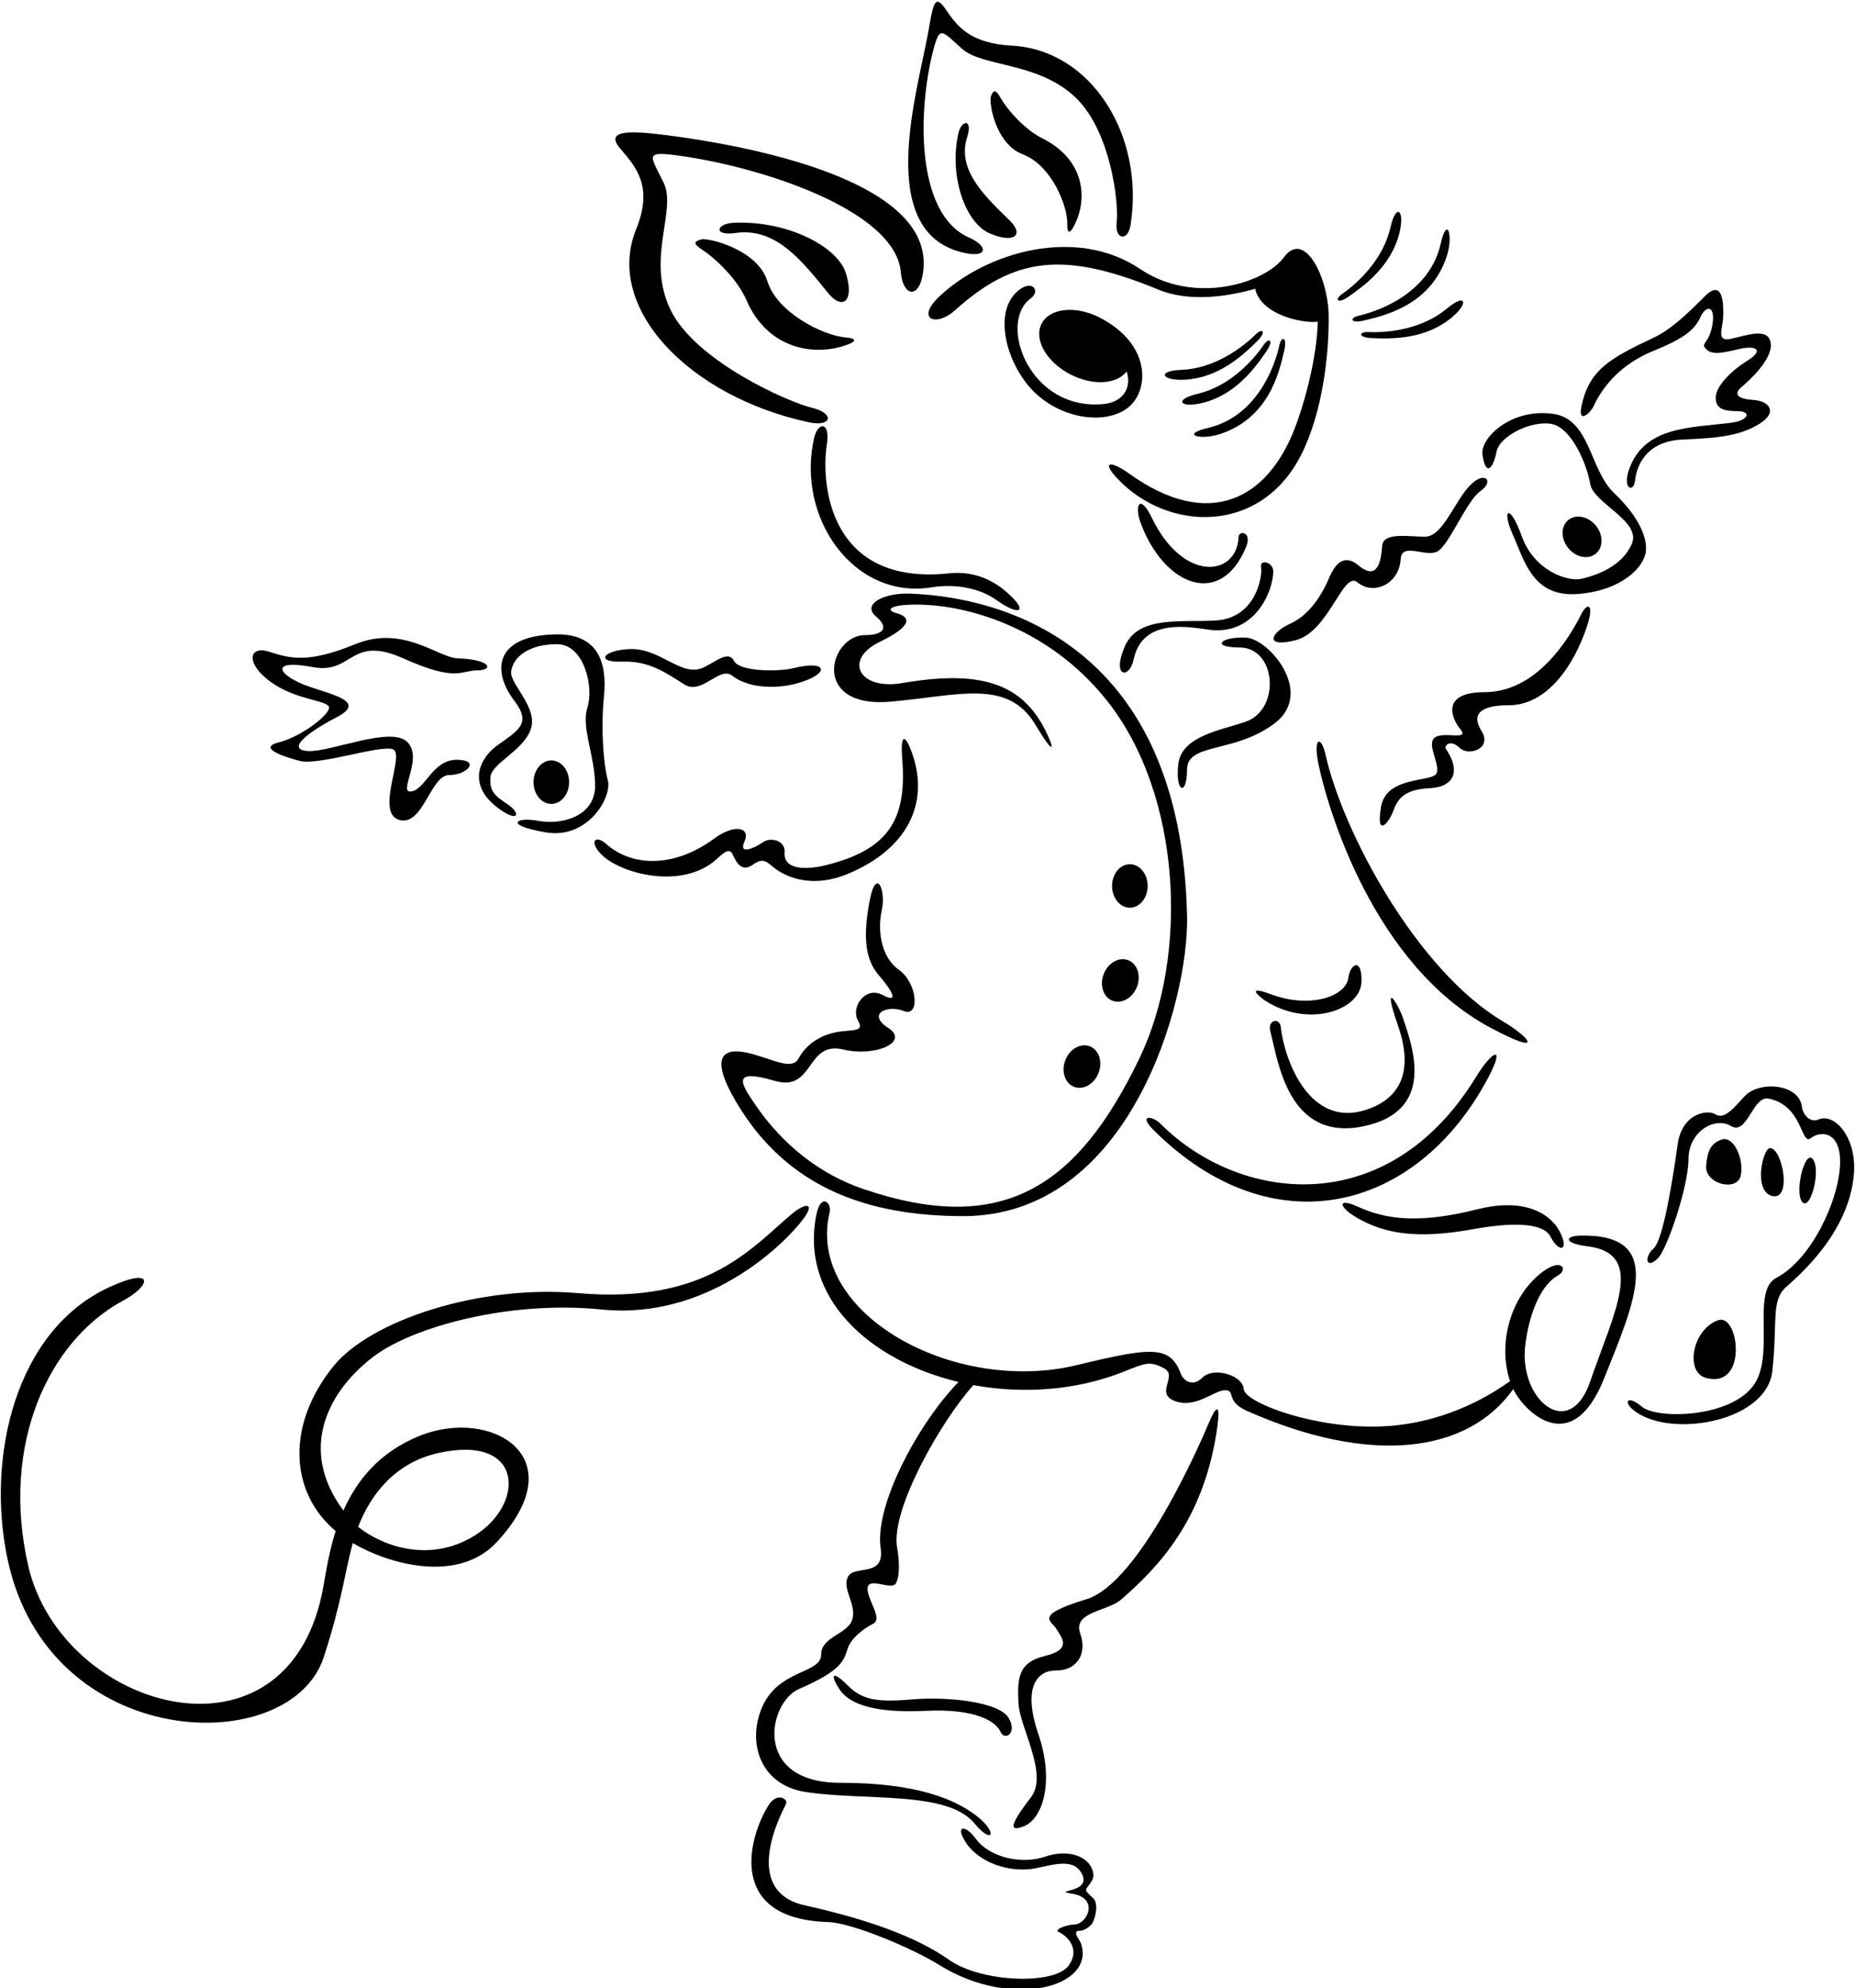 <?xml version="1.0" encoding="UTF-8"?>
<svg xmlns="http://www.w3.org/2000/svg" xmlns:xlink="http://www.w3.org/1999/xlink" width="519pt" height="556pt" viewBox="0 0 519 556" version="1.1">
<g id="surface1">
<path style=" stroke:none;fill-rule:nonzero;fill:rgb(0%,0%,0%);fill-opacity:1;" d="M 268.918 70.516 C 276.367 72.434 276.809 68.961 271.059 66.406 C 256.023 59.723 256.848 30.57 261.059 14.27 C 262.941 6.98 263.402 8.52 269.148 13.629 C 274.895 18.738 289.586 17.246 300.227 26.613 C 310.871 35.98 313.074 57.219 312.438 62.113 C 311.797 67.008 315.551 67.664 316.301 62.969 C 320.305 37.965 305.391 13.965 283.137 12.77 C 271.215 12.133 267.711 7.188 264.516 2.504 C 261.324 -2.18 261.031 1.766 259.539 9.855 C 256.551 26.094 244.945 64.352 268.918 70.516 "/>
<path style=" stroke:none;fill-rule:nonzero;fill:rgb(0%,0%,0%);fill-opacity:1;" d="M 301.078 61.949 C 304.379 54.41 302.816 44.301 291.715 38.746 C 286.18 35.98 281.457 30.059 280.004 27.465 C 278.555 24.871 278.016 25.191 277.285 26.77 C 276.559 28.344 278.34 40.207 286.219 43.188 C 294.094 46.168 298.73 57.441 298.613 62.676 C 298.543 65.801 299.59 65.355 301.078 61.949 "/>
<path style=" stroke:none;fill-rule:nonzero;fill:rgb(0%,0%,0%);fill-opacity:1;" d="M 268.129 37.305 C 265.434 49.656 270.281 62.438 276.875 65.254 C 283.852 68.23 286.566 65.656 282.52 61.691 C 275.516 54.832 267.652 47.551 270.594 38.355 C 272.297 33.035 268.949 33.547 268.129 37.305 "/>
<path style=" stroke:none;fill-rule:nonzero;fill:rgb(0%,0%,0%);fill-opacity:1;" d="M 177.984 64.105 C 169.035 85.992 192.621 110.906 226.387 118.109 C 232.727 119.461 233.652 115.57 227.109 114.023 C 220.566 112.473 194.527 100.977 187.594 86.625 C 180.656 72.27 189.465 58.828 185.656 51.055 C 181.848 43.281 180.098 42.16 190.273 43.574 C 213.039 46.73 250.598 58.812 252.047 76.199 C 252.602 82.848 257.23 83.957 258.293 75.961 C 261.711 50.227 208.535 40.625 186.391 37.785 C 175.262 36.355 169.18 36.562 173.648 41.695 C 178.117 46.828 182.773 52.379 177.984 64.105 "/>
<path style=" stroke:none;fill-rule:nonzero;fill:rgb(0%,0%,0%);fill-opacity:1;" d="M 196.125 66.969 C 194.184 67.562 193.75 68.102 196.676 69.984 C 199.605 71.867 206.148 77.684 208.871 83.992 C 214.332 96.652 226.156 99.57 235.426 96.93 C 239.609 95.738 240.242 94.664 236.531 94.359 C 230.32 93.844 217.426 87.469 214.684 78.605 C 211.945 69.746 198.062 66.371 196.125 66.969 "/>
<path style=" stroke:none;fill-rule:nonzero;fill:rgb(0%,0%,0%);fill-opacity:1;" d="M 205.898 65.148 C 217.191 63.543 224.586 73.207 231.617 81.871 C 235.68 86.883 239.129 84.406 236.672 76.418 C 234.352 68.871 220.012 61.516 205.031 62.328 C 200.473 62.574 199.363 66.078 205.898 65.148 "/>
<path style=" stroke:none;fill-rule:nonzero;fill:rgb(0%,0%,0%);fill-opacity:1;" d="M 288.289 83.531 C 291.16 81.41 289.02 78.504 285.691 80.688 C 276.953 86.414 281.703 103.281 290.637 110.805 C 298.656 117.559 309.922 118.531 315.641 113.965 C 321.594 109.215 322.172 96.262 307.676 88.816 C 300.953 85.363 293.676 86.125 291.422 90.52 C 289.164 94.91 292.785 101.27 299.508 104.723 C 305.762 107.934 312.496 107.492 315.219 103.875 C 316.836 108.762 313.781 112.449 309.047 112.961 C 287.996 115.238 279.117 90.309 288.289 83.531 "/>
<path style=" stroke:none;fill-rule:nonzero;fill:rgb(0%,0%,0%);fill-opacity:1;" d="M 338.039 119.656 C 329.949 121.574 335.961 123.207 341.445 121.359 C 354.676 116.906 357.773 104.934 359.328 97.945 C 360.18 94.113 358.523 93.949 357.969 96.48 C 356.422 103.508 351.125 116.559 338.039 119.656 "/>
<path style=" stroke:none;fill-rule:nonzero;fill:rgb(0%,0%,0%);fill-opacity:1;" d="M 353.582 96.418 C 350.457 100.996 343.934 108.062 335.027 110.152 C 328.191 111.754 330.234 114.305 336.703 112.617 C 345.766 110.254 351.074 102.988 354.297 98.285 C 356.516 95.047 355.043 94.281 353.582 96.418 "/>
<path style=" stroke:none;fill-rule:nonzero;fill:rgb(0%,0%,0%);fill-opacity:1;" d="M 381.57 89.645 C 388.547 88.027 400.484 84.82 404.816 71.547 C 406.613 66.047 404.926 60.051 403.086 68.156 C 400.105 81.27 387.105 86.688 380.094 88.301 C 377.57 88.883 377.746 90.531 381.57 89.645 "/>
<path style=" stroke:none;fill-rule:nonzero;fill:rgb(0%,0%,0%);fill-opacity:1;" d="M 377.355 82.926 C 382.027 79.66 389.246 74.285 391.523 65.203 C 393.152 58.715 390.582 56.695 389.043 63.547 C 387.039 72.473 380.035 79.059 375.484 82.23 C 373.359 83.707 374.141 85.176 377.355 82.926 "/>
<path style=" stroke:none;fill-rule:nonzero;fill:rgb(0%,0%,0%);fill-opacity:1;" d="M 348.668 152.863 C 350.348 148.723 346.629 148.219 346.543 150.16 C 346.07 161.234 331.121 163.078 322.277 144.836 C 318.871 137.812 317.359 141.438 319.086 146.113 C 325.684 163.996 341.648 170.168 348.668 152.863 "/>
<path style=" stroke:none;fill-rule:nonzero;fill:rgb(0%,0%,0%);fill-opacity:1;" d="M 314.73 180.719 C 310.898 189.449 315.977 190.047 317.164 184.461 C 319.41 173.91 330.008 174.812 337.719 176.035 C 350.879 178.125 356.168 165.555 356.238 159.859 C 356.273 157.156 352.406 156.242 352.832 158.582 C 353.285 161.07 351.438 172.766 340.305 173.508 C 330.723 174.145 318.562 171.992 314.73 180.719 "/>
<path style=" stroke:none;fill-rule:nonzero;fill:rgb(0%,0%,0%);fill-opacity:1;" d="M 227.758 122.566 C 222.719 144.805 238.875 167.816 260.719 164.242 C 266.25 163.336 273.48 163.992 278.918 167.891 C 285.375 172.516 288.168 171.074 281.145 165.172 C 277.371 162 272.102 159.637 265.52 160.336 C 232.012 163.891 229.598 135.414 231.352 124.199 C 232.344 117.871 228.836 117.828 227.758 122.566 "/>
<path style=" stroke:none;fill-rule:nonzero;fill:rgb(0%,0%,0%);fill-opacity:1;" d="M 154.254 224.816 C 157.004 224.816 159.23 222.094 159.23 218.734 C 159.23 215.379 157.004 212.656 154.254 212.656 C 151.504 212.656 149.273 215.379 149.273 218.734 C 149.273 222.094 151.504 224.816 154.254 224.816 "/>
<path style=" stroke:none;fill-rule:nonzero;fill:rgb(0%,0%,0%);fill-opacity:1;" d="M 321.098 247.762 C 321.098 244.402 318.867 241.684 316.117 241.684 C 313.363 241.684 311.137 244.402 311.137 247.762 C 311.137 251.121 313.363 253.844 316.117 253.844 C 318.867 253.844 321.098 251.121 321.098 247.762 "/>
<path style=" stroke:none;fill-rule:nonzero;fill:rgb(0%,0%,0%);fill-opacity:1;" d="M 308.812 272.375 C 307.59 275.5 308.672 278.848 311.234 279.852 C 313.793 280.855 316.863 279.133 318.09 276.008 C 319.312 272.879 318.23 269.531 315.668 268.527 C 313.109 267.527 310.039 269.246 308.812 272.375 "/>
<path style=" stroke:none;fill-rule:nonzero;fill:rgb(0%,0%,0%);fill-opacity:1;" d="M 262.934 82.789 C 255.965 89.305 261.906 91.535 267.145 86.82 C 283.941 71.703 297.816 70.16 324.18 81.023 C 332.758 84.559 343.531 82.945 351.191 80.766 C 352.691 87.941 364.312 90.523 368.672 89.969 C 368.551 98.191 365.934 109.773 362.609 118.844 C 354.98 139.684 338.297 148.555 315.828 132.383 C 311.004 128.91 307.914 128.801 312.59 133.789 C 326.586 148.719 352.73 149.719 364.109 127.066 C 370.094 115.16 371.871 98.934 371.734 88.227 C 371.594 77.531 364.961 64.125 359.23 71.938 C 353.879 79.234 334.105 85.422 318.996 75.23 C 301.148 63.195 276.164 70.422 262.934 82.789 "/>
<path style=" stroke:none;fill-rule:nonzero;fill:rgb(0%,0%,0%);fill-opacity:1;" d="M 382.75 92.867 C 380.164 92.754 379.895 94.395 383.816 94.559 C 389.512 94.801 398.508 94.91 405.832 89.074 C 411.062 84.906 410.246 81.742 404.867 86.254 C 397.855 92.129 388.289 93.113 382.75 92.867 "/>
<path style=" stroke:none;fill-rule:nonzero;fill:rgb(0%,0%,0%);fill-opacity:1;" d="M 351.344 93.492 C 347.402 97.395 339.652 103.086 330.508 103.434 C 323.496 103.703 325.012 106.598 331.688 106.176 C 341.035 105.582 347.629 99.461 351.691 95.461 C 354.484 92.707 353.188 91.672 351.344 93.492 "/>
<path style=" stroke:none;fill-rule:nonzero;fill:rgb(0%,0%,0%);fill-opacity:1;" d="M 269.52 340.094 C 316.234 340.094 332.629 279.812 332.125 256.297 C 330.512 180.82 281.359 167.027 254.582 166.004 C 247.645 165.738 240.91 168.832 245.117 172.418 C 248.984 175.719 246.863 177.609 242.066 177.605 C 231.984 177.59 226.512 198.289 249.387 196.211 C 268.359 194.484 281.957 189.801 289.645 202.613 C 295.137 211.766 295.191 209.598 292.418 204.121 C 285.672 190.805 273.785 187.363 252.438 191.023 C 240.242 193.113 235.992 184.43 246.059 179.547 C 256.121 174.668 254.266 172.418 250.91 171.504 C 247.059 170.453 249.648 168.684 259.188 169.156 C 271.492 169.77 293.641 175.691 309.727 195.953 C 330.641 222.293 332.652 267.188 318.828 295.898 C 301.457 331.969 280.52 345.828 241.395 332.461 C 229.355 328.352 218.926 320.055 211.469 309.152 C 207.375 303.168 204.246 298.602 216.754 302.262 C 227.891 305.523 225.383 290.949 235.965 293.504 C 244.812 295.641 254.605 291.426 248.508 287.461 C 242.406 283.492 248.297 280.91 252.871 282.738 C 257.445 284.566 256.707 274.898 251.52 271.238 C 246.336 267.578 245.504 259.945 246.723 254.453 C 247.941 248.965 245.117 242.266 243.285 252.023 C 241.457 261.785 241.953 268.215 245.918 272.789 C 249.883 277.363 251.52 280.695 246.945 278.254 C 242.07 275.656 237.812 281.738 240.16 285.645 C 241.988 288.695 237.934 287.91 234.137 288.625 C 230.34 289.34 225.945 291.395 223.461 295.945 C 221.633 299.301 217.055 296.555 210.348 294.723 C 203.637 292.895 197.703 293.875 205.637 307.602 C 219.793 332.102 242.656 340.094 269.52 340.094 "/>
<path style=" stroke:none;fill-rule:nonzero;fill:rgb(0%,0%,0%);fill-opacity:1;" d="M 174.121 185.031 C 181.746 184.727 186.625 188.387 191.508 191.434 C 196.387 194.484 201.332 186.098 204.926 188.996 C 208.754 192.078 216.211 192.961 222.922 191.129 C 232.219 188.594 231.93 184.379 222.008 186.859 C 217.98 187.867 206.895 187.891 205.371 184.84 C 203.848 181.789 200.387 184.98 196.891 186.633 C 190.59 189.605 184.922 181.172 176.168 181.523 C 168.543 181.828 166.496 185.336 174.121 185.031 "/>
<path style=" stroke:none;fill-rule:nonzero;fill:rgb(0%,0%,0%);fill-opacity:1;" d="M 199.77 234.543 C 188.906 242.547 177.031 242.645 169.547 235.965 C 166.594 233.328 164.668 235.336 168.324 239.016 C 173.609 244.332 190.953 248.996 200.547 240.215 C 202.816 238.133 204.137 237.133 205.027 239.012 C 205.918 240.891 207.367 244.199 210.723 241.762 C 214.074 239.32 214.953 241.762 217.785 243.531 C 223.703 247.234 230.676 247.07 237.055 244.445 C 253.855 237.527 260.109 224.672 255.234 210.77 C 253.316 205.293 251.832 204.777 252.441 212.402 C 253.812 229.555 248.242 237.629 231.27 241.902 C 225.043 243.469 219.102 243.066 219.523 238.398 C 219.828 235.043 215.605 234 213.469 235.527 C 211.336 237.051 206.449 239.32 208.281 235.355 C 210.109 231.391 205.562 230.273 199.77 234.543 "/>
<path style=" stroke:none;fill-rule:nonzero;fill:rgb(0%,0%,0%);fill-opacity:1;" d="M 139.656 226.203 C 145.145 230.172 145.758 227.426 142.098 224.984 C 138.438 222.547 136.91 221.324 137.215 217.359 C 137.52 213.395 146.367 210.039 148.5 203.941 C 150.637 197.84 142.52 191.219 143.012 187.773 C 143.621 183.504 148.195 180.148 155.82 180.148 C 163.445 180.148 166.195 192.109 164.359 197.84 C 162.527 203.57 166.496 211.262 166.496 219.801 C 166.496 228.34 157.039 230.781 150.637 229.559 C 144.23 228.34 140.875 230.781 152.711 232.777 C 164.527 234.773 171.293 222.848 170.07 218.27 C 168.852 213.695 168.059 203.938 168.977 194.785 C 169.891 185.637 167.598 177.188 155.516 177.406 C 138.438 177.711 137.484 187.559 143.926 196.012 C 148.805 202.414 144.961 204.262 139.047 208.516 C 134.277 211.945 130.363 219.492 139.656 226.203 "/>
<path style=" stroke:none;fill-rule:nonzero;fill:rgb(0%,0%,0%);fill-opacity:1;" d="M 75.91 190.824 C 83.23 196.012 92.062 195.777 92.062 197.914 C 92.062 200.051 84.125 206.074 78.023 207.602 C 71.926 209.125 79.332 211.609 83.82 212.785 C 89.121 214.176 106.215 208.297 109.871 209.52 C 113.531 210.738 104.887 227.121 111.598 229.254 C 118.305 231.391 120.441 216.75 125.625 216.75 C 130.812 216.75 134.473 212.48 127.762 212.48 C 121.051 212.48 119.055 220.719 115.09 221.328 C 111.125 221.938 118.543 212.094 113.969 207.516 C 109.391 202.941 92.562 210.34 86.281 210.039 C 79.875 209.734 85.914 204.871 94.148 200.602 C 102.387 196.332 93.848 194.523 86.586 192.047 C 77.922 189.09 74.801 184.152 87.5 186.555 C 98.785 188.691 97.871 177.406 112.816 184.113 C 127.762 190.824 128.98 187.469 133.555 187.469 C 138.133 187.469 137.52 184.422 128.066 184.113 C 122.578 183.938 112.816 174.66 99.395 180.148 C 85.977 185.641 81.082 184.09 75.285 182.258 C 69.488 180.43 68.59 185.641 75.91 190.824 "/>
<path style=" stroke:none;fill-rule:nonzero;fill:rgb(0%,0%,0%);fill-opacity:1;" d="M 307.344 300.086 C 308.57 296.961 307.488 293.609 304.926 292.609 C 302.363 291.605 299.297 293.328 298.07 296.453 C 296.848 299.578 297.93 302.93 300.492 303.934 C 303.051 304.934 306.121 303.215 307.344 300.086 "/>
<path style=" stroke:none;fill-rule:nonzero;fill:rgb(0%,0%,0%);fill-opacity:1;" d="M 446.484 154.836 C 448.613 153.09 448.613 149.574 446.484 146.977 C 444.355 144.379 440.902 143.688 438.777 145.43 C 436.648 147.176 436.652 150.691 438.781 153.289 C 440.91 155.887 444.359 156.578 446.484 154.836 "/>
<path style=" stroke:none;fill-rule:nonzero;fill:rgb(0%,0%,0%);fill-opacity:1;" d="M 348.582 178.32 C 341.262 178.016 338.82 181.066 346.75 181.066 C 357.184 181.066 358.316 198.391 348.582 201.805 C 341.664 204.23 330.586 205.77 329.672 213.699 C 328.758 221.629 332.109 222.852 332.109 215.227 C 332.109 207.602 345.348 210.812 356.633 202.273 C 367.918 193.73 354.98 178.586 348.582 178.32 "/>
<path style=" stroke:none;fill-rule:nonzero;fill:rgb(0%,0%,0%);fill-opacity:1;" d="M 361.086 174.355 C 355.598 176.797 353.438 181.309 362.445 179.051 C 371.809 176.707 375.805 159.477 379.77 162.828 C 384.273 166.641 391.469 163.344 391.891 156.359 C 392.18 151.562 398.641 155.824 401.996 154.297 C 405.352 152.773 410.273 140.047 414.238 137.301 C 418.203 134.559 415.379 131.352 411.105 135.926 C 406.836 140.5 403.602 150.09 398.723 150.09 C 393.84 150.09 387.012 148.734 386.707 152.699 C 386.402 156.664 385.562 162.688 380.074 158.113 C 374.582 153.539 372.238 160.906 371.195 163.121 C 369.93 165.816 366.574 171.914 361.086 174.355 "/>
<path style=" stroke:none;fill-rule:nonzero;fill:rgb(0%,0%,0%);fill-opacity:1;" d="M 418.707 126.312 C 419.574 121.957 428.289 117.59 433.98 118.539 C 439.676 119.488 443.984 129.812 444.902 135.301 C 445.816 140.789 459.297 145.684 456.551 152.09 C 453.805 158.496 446.484 160.934 442.52 161.852 C 438.555 162.766 429.242 159.59 425.801 150.043 C 422.363 140.496 420.039 142.328 423.246 149.492 C 426.453 156.66 428.797 167.035 441.301 166.121 C 453.805 165.203 460.211 158.496 460.516 153.922 C 460.82 149.344 457.477 143.465 451.68 137.977 C 444.555 131.223 445.059 117.141 434.441 115.719 C 422.57 114.125 414.129 122.629 414.766 127.078 C 415.68 133.484 417.77 131.039 418.707 126.312 "/>
<path style=" stroke:none;fill-rule:nonzero;fill:rgb(0%,0%,0%);fill-opacity:1;" d="M 442.406 171.777 C 438.844 178.875 429.82 193.574 415.301 193.574 C 403.406 193.574 405.82 200.551 408.566 203.906 C 411.312 207.262 403.895 204.422 401.453 206.254 C 399.016 208.086 402.887 213.414 401.973 216.16 C 401.055 218.902 387.926 216.75 386.402 225.594 C 384.875 234.441 388.562 230.203 389.785 226.852 C 391.004 223.496 392.805 220.715 400.125 220.41 C 405.645 220.18 409.391 216.699 404.551 209.438 C 403.938 208.523 405.797 206.633 408.359 209.125 C 410.93 211.617 417.57 209.328 414.52 204.445 C 411.469 199.566 414.438 197.23 422.086 197.23 C 434.59 197.23 441.875 182.469 444.352 174.051 C 445.879 168.863 444.062 168.48 442.406 171.777 "/>
<path style=" stroke:none;fill-rule:nonzero;fill:rgb(0%,0%,0%);fill-opacity:1;" d="M 445.824 113.668 C 448.52 107.852 453.602 101.781 462.652 98.105 C 471.699 94.43 474.242 92.004 475.766 88.648 C 477.289 85.297 480.027 85.312 479.113 90.801 C 478.195 96.289 475.555 95.848 477.387 97.68 C 479.215 99.508 482.574 98.512 486.891 97.539 C 491.207 96.57 493.742 97.844 488.859 100.891 C 483.98 103.941 480.035 108.172 480.035 111.219 C 480.035 114.27 482.164 114.98 486.129 114.98 C 490.094 114.98 489.344 117.605 484.305 118.234 C 472.961 119.656 460.246 119.176 455.871 131.047 C 453.734 136.84 457.121 137.879 457.465 134.398 C 457.812 130.922 460.086 123.336 470.848 122.918 C 481.613 122.504 487.098 121.676 492.234 118.539 C 497.375 115.406 495.285 112.137 490.406 111.828 C 485.527 111.523 485.324 109.875 487.18 108.305 C 489.039 106.73 496.027 100.566 495.426 95.984 C 494.82 91.398 488.578 93.836 484.305 94.75 C 480.035 95.664 481.988 92.008 482.117 88.652 C 482.246 85.297 482.172 77.672 476.984 82.855 C 471.801 88.039 467.523 92.141 462.59 94.469 C 450.348 100.254 444.738 103.383 442.52 113.355 C 441.301 118.844 444.977 115.492 445.824 113.668 "/>
<path style=" stroke:none;fill-rule:nonzero;fill:rgb(0%,0%,0%);fill-opacity:1;" d="M 417.207 287.512 C 432.152 295.441 428.281 290.258 420.562 285.68 C 396.488 271.414 375.715 232.816 370.859 211.023 C 369.652 205.602 367.352 206.164 368.844 213.477 C 371.402 226.039 384.316 270.059 417.207 287.512 "/>
<path style=" stroke:none;fill-rule:nonzero;fill:rgb(0%,0%,0%);fill-opacity:1;" d="M 355.598 278.055 C 348.277 275.309 352.371 278.812 354.012 279.859 C 366.195 287.641 380.559 282.434 380.91 274.699 C 381.215 267.988 377.91 269.086 377.25 273.48 C 376.449 278.84 366.312 282.074 355.598 278.055 "/>
<path style=" stroke:none;fill-rule:nonzero;fill:rgb(0%,0%,0%);fill-opacity:1;" d="M 382.133 310.387 C 366.402 315.461 359.387 296.609 358.34 287.203 C 358.035 284.461 354.527 285.152 355.43 288.504 C 357.574 296.449 360.254 319.41 381.52 314.961 C 401.922 310.691 395.176 292.625 392.602 284.898 C 391.074 280.32 386.543 273.637 391.117 286.75 C 395.691 299.863 391.586 307.336 382.133 310.387 "/>
<path style=" stroke:none;fill-rule:nonzero;fill:rgb(0%,0%,0%);fill-opacity:1;" d="M 416.289 301.539 C 421.223 292.277 417.816 293.305 412.938 301.234 C 387.949 341.84 346.426 335.984 324.789 314.352 C 322.352 311.91 318.406 311.676 322.676 315.945 C 356.059 349.324 396.469 338.777 416.289 301.539 "/>
<path style=" stroke:none;fill-rule:nonzero;fill:rgb(0%,0%,0%);fill-opacity:1;" d="M 224.75 340.887 C 228.172 336.305 225.359 336.309 221.699 339.359 C 210.246 348.902 197.906 364.766 161.617 361.625 C 133.957 359.23 103.633 369.297 93.297 382.059 C 80.23 398.199 80.793 417.105 93.91 428.176 C 92.18 433.621 91.293 438.922 90.555 443.238 C 81.406 496.84 17.219 478.645 7.879 437.809 C 0.156 404.051 13.512 374.992 34.453 363.719 C 42.383 359.449 43.332 354.098 30.613 359.941 C 4.301 372.031 -3.922 407.438 2.102 435.98 C 13.527 490.121 81.176 492.094 90.551 463.496 C 95.75 447.641 96.523 439.32 98.711 431.543 C 108.93 437.516 128.203 442.895 139.016 431.23 C 161.133 407.367 137.391 393.66 117.723 401.418 C 106.16 405.977 99.812 414.023 96.078 422.438 C 83.066 404.926 92.207 388.648 104.582 379.316 C 115.461 371.105 142.367 363.59 168.332 366.211 C 197.938 369.203 219.477 347.953 224.75 340.887 Z M 122.594 406.352 C 146.672 400.969 146.922 420.551 132.945 429.336 C 119.758 437.625 106.191 431.836 100.211 426.988 C 103.633 418.008 110.527 409.047 122.594 406.352 "/>
<path style=" stroke:none;fill-rule:nonzero;fill:rgb(0%,0%,0%);fill-opacity:1;" d="M 379.691 340.578 C 387.359 345.012 396.465 346.594 412.035 343.766 C 422.098 341.934 431.703 341.625 433.84 345.895 C 435.977 350.164 439.07 350.07 436.629 344.887 C 434.191 339.699 426.965 334.785 413.547 338.141 C 397.25 342.215 388.039 341.184 379.691 337.371 C 374.227 334.875 374.367 337.504 379.691 340.578 "/>
<path style=" stroke:none;fill-rule:nonzero;fill:rgb(0%,0%,0%);fill-opacity:1;" d="M 508.703 313.094 C 506.566 314.008 504.438 311.91 504.133 309.469 C 503.32 302.992 492.027 302.121 487.965 306.727 C 483.391 311.91 481.891 312.754 479.758 311.531 C 477.621 310.312 470.582 311.301 469.359 320.145 C 468.141 328.988 465.395 346.68 462.652 349.121 C 459.906 351.559 460.516 355.219 463.871 351.863 C 466.469 349.27 472.41 331.762 472.41 324.137 C 472.41 316.512 479.734 312.156 484.309 314.898 C 488.883 317.645 490.375 306.332 494.82 307.227 C 504.438 309.164 503.852 320.371 506.57 318.316 C 509.711 315.945 515.164 316.613 514.816 325.645 C 514.422 335.898 506.734 352.266 496.996 357.348 C 489.98 361.004 496.598 378.398 490.859 387.059 C 484.574 396.551 463.566 397.004 459.297 393.344 C 455.027 389.684 453.504 392.43 458.688 395.48 C 469.535 401.859 494.387 397.125 495.879 383.375 C 497.406 369.348 495.375 363.707 499.859 359.797 C 514.309 347.195 518.145 335.992 518.719 328 C 519.422 318.188 513.383 311.086 508.703 313.094 "/>
<path style=" stroke:none;fill-rule:nonzero;fill:rgb(0%,0%,0%);fill-opacity:1;" d="M 487.051 328.684 C 487.988 323.945 484.961 317.566 481.746 318.668 C 478.527 319.77 477.723 321.98 477.355 325.941 C 476.871 331.141 486.113 333.426 487.051 328.684 "/>
<path style=" stroke:none;fill-rule:nonzero;fill:rgb(0%,0%,0%);fill-opacity:1;" d="M 495.895 334.48 C 501.387 335.699 498.754 321.312 495.285 321.059 C 493.211 320.91 490.406 333.262 495.895 334.48 "/>
<path style=" stroke:none;fill-rule:nonzero;fill:rgb(0%,0%,0%);fill-opacity:1;" d="M 507.492 324.637 C 505.277 320.254 501.996 332.953 504.133 336.004 C 506.266 339.055 509.344 328.297 507.492 324.637 "/>
<path style=" stroke:none;fill-rule:nonzero;fill:rgb(0%,0%,0%);fill-opacity:1;" d="M 477.34 385.355 C 489.188 388.457 486.512 367.277 480.805 369.18 C 473.484 371.617 471.285 383.77 477.34 385.355 "/>
<path style=" stroke:none;fill-rule:nonzero;fill:rgb(0%,0%,0%);fill-opacity:1;" d="M 442.16 345.543 C 437.684 345.633 437.496 347.715 444.047 348.512 C 460.719 350.535 451.555 366.941 444.895 386.375 C 439.117 403.215 424.945 391.531 426.73 376.309 C 427.676 368.27 430.707 359.617 435.812 356.746 C 439.047 354.926 436.727 351.254 430.629 356.441 C 421.926 363.836 419.258 376.656 422.492 386.242 C 417.941 389.441 406.027 397.402 388.848 398.766 C 369.633 400.289 348.277 392.43 347.973 388.465 C 347.664 384.5 339.488 382.191 336.441 385.242 C 333.391 388.293 330.887 385.57 330.434 384.324 C 327.461 376.199 322.391 376.648 301.305 381.754 C 266.887 390.09 225.375 367.336 232.117 339.043 C 232.773 336.289 229.652 333.559 228.418 339.664 C 223.723 362.934 243.234 380.512 268.184 386.477 C 257.113 397.809 244.598 420.832 246.398 432.996 C 247.621 441.23 239.051 437.57 237.258 440.926 C 235.461 444.281 239.695 448.551 238.477 452.82 C 237.258 457.09 229.73 457.59 229.73 462.777 C 229.73 467.961 218.32 466.867 213.566 476.703 C 208.891 486.371 212.07 499.141 225.527 501.16 C 242.328 503.684 264.922 500.703 272.57 509.844 C 277.762 516.039 279.039 512.602 273.855 508.332 C 267.52 503.113 256.336 498.57 235.121 498.57 C 210.383 498.57 214.891 476.086 223.531 472.34 C 235.711 467.059 236.07 464.312 237.18 460.98 C 238.172 458.004 241.789 455.352 244.23 454.129 C 246.672 452.91 243.969 449.309 242.961 445.777 C 241.223 439.703 249.457 445.195 250.676 442.754 C 251.895 440.316 251.559 436.129 250.98 432.691 C 249.219 422.188 263.051 397.727 272.328 387.352 C 286.059 389.867 301.066 388.926 314.422 383.586 C 320.52 381.145 321.742 380.535 325.707 382.672 C 329.672 384.805 322.961 389.688 328.754 391.82 C 334.551 393.957 339.734 388.77 342.785 388.77 C 345.836 388.77 342.688 391.812 348.887 394.566 C 383.238 409.828 410.609 406.547 423.383 388.461 C 426.02 394.141 439.566 408.578 448.797 385.504 C 457.484 363.789 466.02 345.055 442.16 345.543 "/>
<path style=" stroke:none;fill-rule:nonzero;fill:rgb(0%,0%,0%);fill-opacity:1;" d="M 338.211 397.922 C 335.945 403.359 318.918 442.656 303.973 447.23 C 289.027 451.805 294.121 453.137 295.645 455.652 C 297.168 458.172 299.934 461.285 292.309 463.113 C 284.684 464.945 284.648 469.602 284.953 476.312 C 285.258 483.023 293.375 496.129 288.496 502.535 C 283.617 508.941 281.352 512.824 286.539 510.688 C 291.723 508.555 295.082 498.332 290.508 484.914 C 285.934 471.492 290.398 467.105 295.512 467.156 C 300.938 467.207 304.355 462.887 302.223 456.785 C 300.086 450.688 309.828 450.684 313.703 447.305 C 324.18 438.18 336.508 425.215 340.348 400.664 C 341.922 390.574 339.734 394.262 338.211 397.922 "/>
<path style=" stroke:none;fill-rule:nonzero;fill:rgb(0%,0%,0%);fill-opacity:1;" d="M 282.09 480.27 C 279.348 476 265.309 474.332 254.645 475.289 C 243.98 476.246 240.609 474.781 236.949 471.121 C 233.289 467.461 231.938 467.852 234.816 472.34 C 237.695 476.828 245.191 479.113 259.215 478.441 C 273.238 477.766 278.699 481.555 279.922 484.297 C 281.141 487.043 284.836 484.539 282.09 480.27 "/>
<path style=" stroke:none;fill-rule:nonzero;fill:rgb(0%,0%,0%);fill-opacity:1;" d="M 303.859 528.578 C 303.859 527.559 306.289 526.121 305.883 523.887 C 304.98 518.922 298.648 517.055 292.461 519.207 C 285.938 521.477 276.836 519.52 272.941 514.125 C 270.297 510.465 267.246 510.262 269.891 514.734 C 273.566 520.953 282.617 523.902 289.816 522.461 C 294.902 521.445 300.797 519.41 302.902 524.477 C 304.973 529.453 293.883 528.562 299.984 529.578 C 307.715 530.867 304.148 538.203 300.523 538.203 C 298.895 538.203 294.496 539.543 296.324 540.355 C 298.156 541.168 302.555 544.777 298.969 549.707 C 294.992 555.176 274.539 554.41 265.59 548.109 C 256.645 541.805 243.242 536.848 225.156 532.832 C 207.074 528.816 218.629 507.051 219.871 504.57 C 220.668 502.98 217.391 501.203 215.156 504.656 C 209.59 513.258 202.801 536.633 231.664 537.508 C 238.375 537.711 255.25 544.828 262.773 549.504 C 283.164 562.18 306.621 555.656 302.434 543.461 C 302.102 542.496 299.781 539.949 302.02 539.949 C 303.137 539.949 304.355 539.238 305.371 538.195 C 306.117 537.434 307.645 532.68 305.914 530.906 C 304.926 529.895 303.859 529.086 303.859 528.578 "/>
</g>
</svg>
